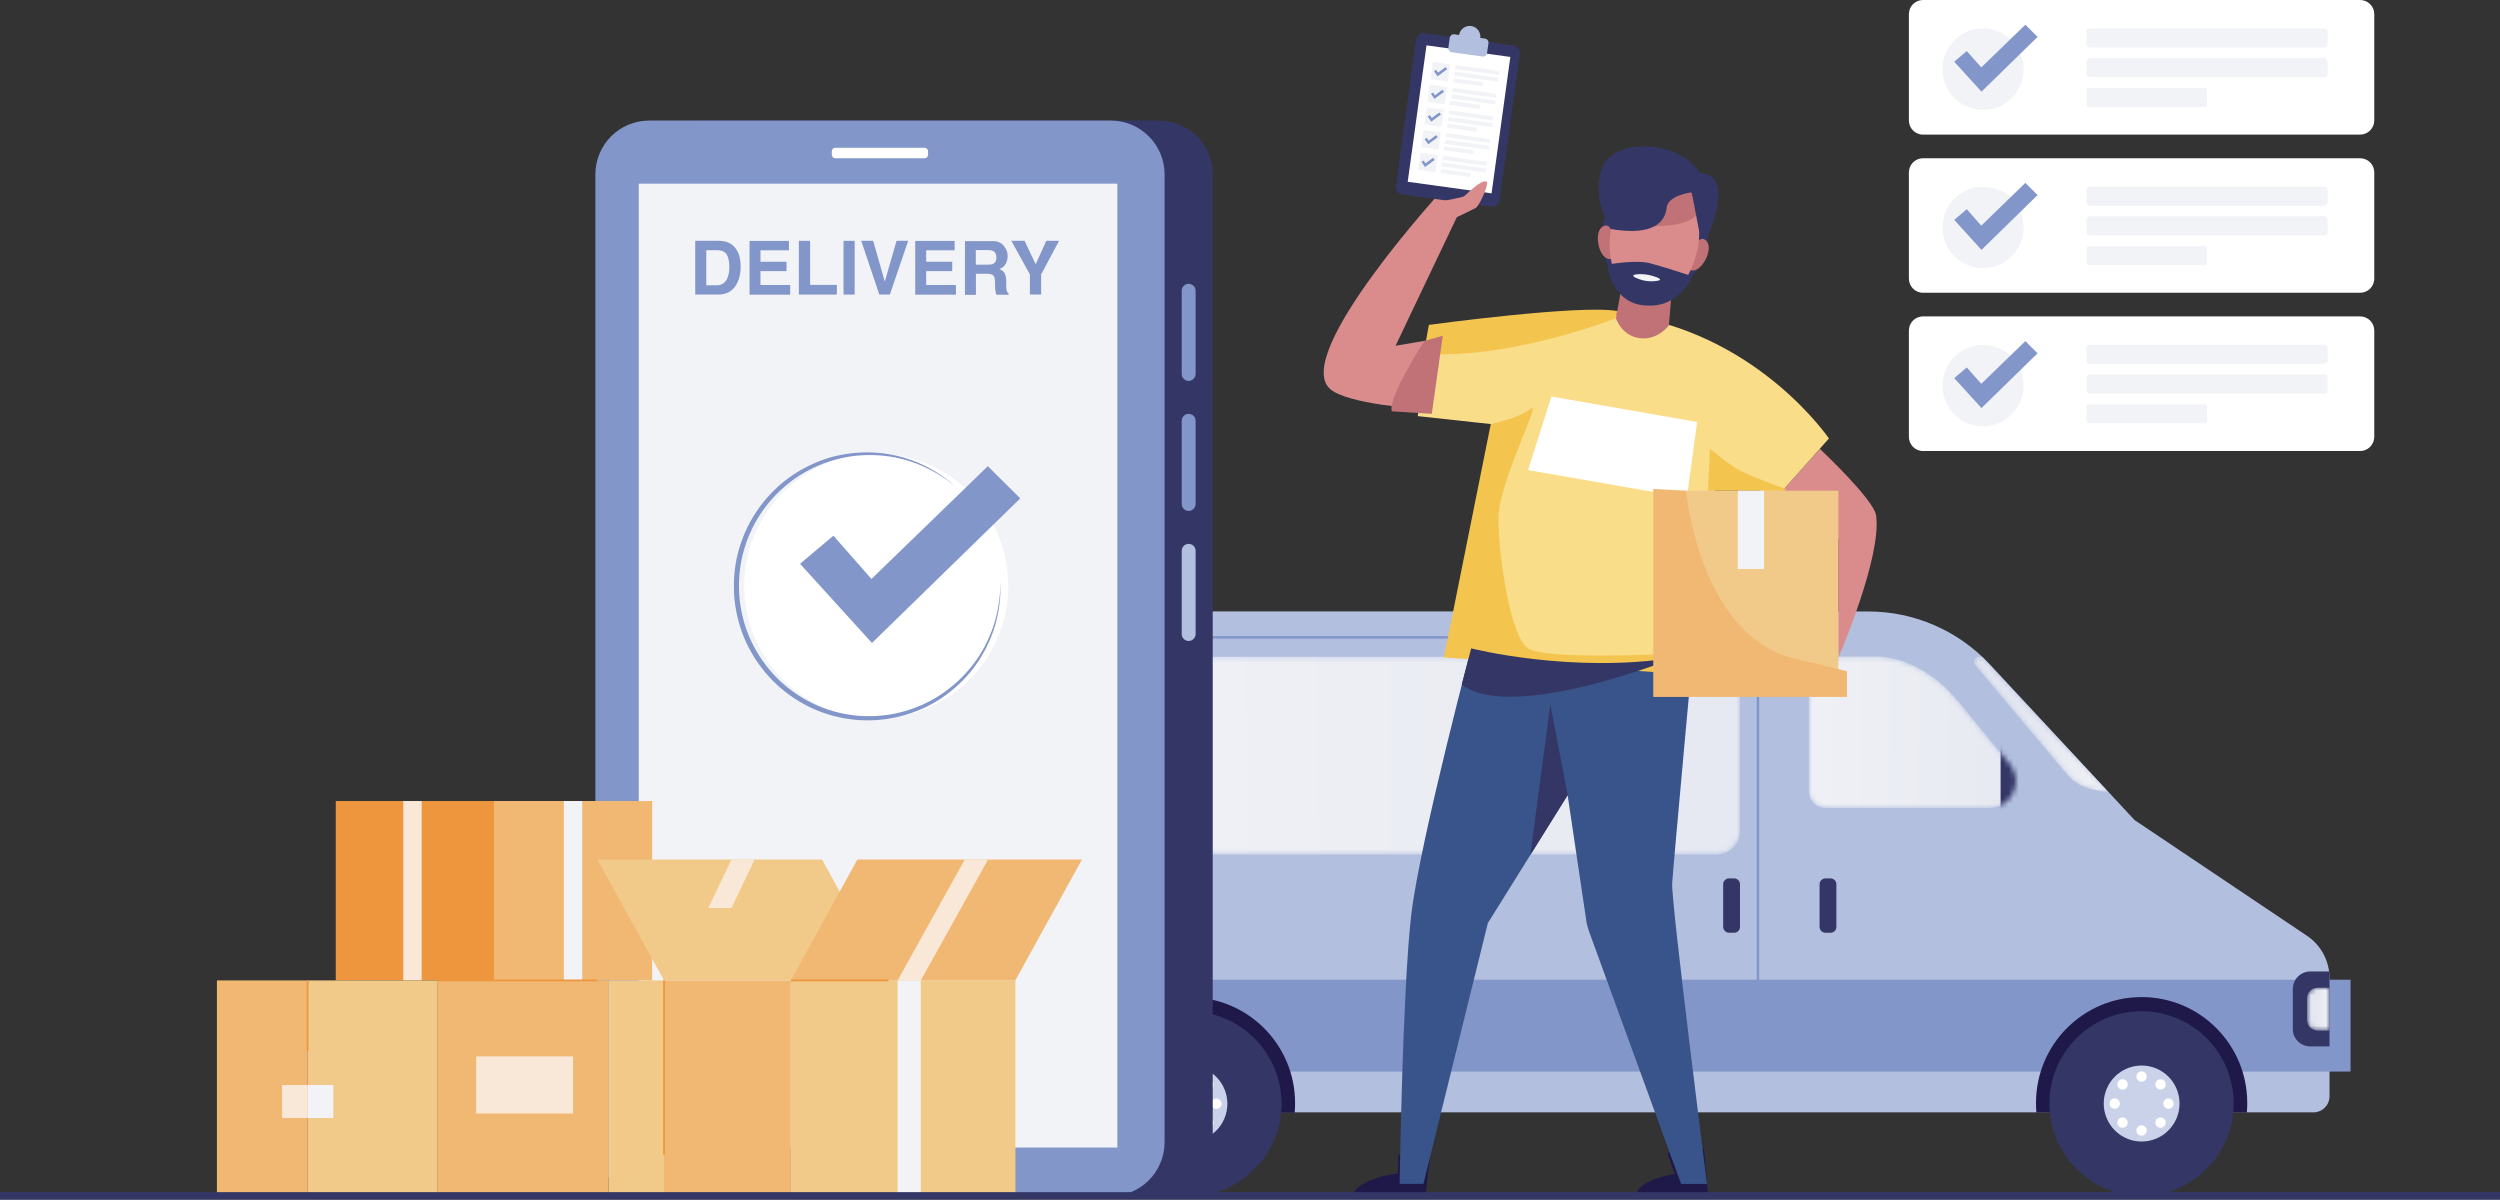 <svg width="496" height="238" viewBox="0 0 496 238" fill="none" xmlns="http://www.w3.org/2000/svg">
<rect x="0" y="0" width="496" height="238" fill="#333333" stroke="none"/>
<path d="M357.195 121.315H370.673C379.829 121.315 388.551 125.133 394.807 131.84L423.499 162.703L457.697 185.652C460.499 187.531 462.177 190.677 462.177 194.06V217.504C462.177 219.265 460.756 220.689 458.999 220.689H385.038H357.214H197.038C195.617 220.689 194.473 219.542 194.473 218.117V151.584C194.473 148.537 194.769 145.491 195.38 142.503L197.906 129.921C198.913 124.915 203.313 121.295 208.424 121.295H357.195V121.315Z" fill="#B2BFDF"/>
<path d="M188.998 212.597L466.352 212.597V194.376L188.998 194.376V212.597Z" fill="#8296C9"/>
<path d="M197.927 129.921C200.67 129.921 202.722 132.473 202.13 135.164L199.96 145.194C199.723 146.302 199.604 147.43 199.604 148.557V204.308C199.604 208.898 195.895 212.617 191.316 212.617V129.98H197.927" fill="#CAD2EA"/>
<path d="M404.02 220.729C403.961 220.115 403.941 219.482 403.941 218.829C403.941 207.236 413.315 197.819 424.898 197.819C436.462 197.819 445.855 207.216 445.855 218.829C445.855 219.462 445.835 220.095 445.776 220.729H404.02Z" fill="#1F1949"/>
<path d="M424.879 237.268C434.971 237.268 443.152 229.066 443.152 218.948C443.152 208.83 434.971 200.628 424.879 200.628C414.787 200.628 406.605 208.83 406.605 218.948C406.605 229.066 414.787 237.268 424.879 237.268Z" fill="#343766"/>
<path d="M431.848 221.824C433.437 217.978 431.615 213.569 427.779 211.975C423.943 210.382 419.545 212.209 417.955 216.055C416.366 219.901 418.188 224.31 422.024 225.903C425.861 227.497 430.259 225.67 431.848 221.824Z" fill="#CAD2EA"/>
<path d="M424.882 214.615C425.448 214.615 425.908 214.155 425.908 213.586C425.908 213.018 425.448 212.558 424.882 212.558C424.315 212.558 423.855 213.018 423.855 213.586C423.855 214.155 424.315 214.615 424.882 214.615Z" fill="white"/>
<path d="M424.882 225.318C425.448 225.318 425.908 224.858 425.908 224.289C425.908 223.721 425.448 223.261 424.882 223.261C424.315 223.261 423.855 223.721 423.855 224.289C423.855 224.858 424.315 225.318 424.882 225.318Z" fill="white"/>
<path d="M420.382 215.881C420.777 216.277 421.428 216.277 421.842 215.881C422.257 215.486 422.237 214.833 421.842 214.417C421.448 214.022 420.796 214.022 420.382 214.417C419.987 214.833 419.987 215.486 420.382 215.881Z" fill="white"/>
<path d="M428.651 223.755C429.218 223.755 429.677 223.295 429.677 222.727C429.677 222.158 429.218 221.698 428.651 221.698C428.084 221.698 427.625 222.158 427.625 222.727C427.625 223.295 428.084 223.755 428.651 223.755Z" fill="white"/>
<path d="M419.554 219.976C420.126 219.976 420.58 219.521 420.58 218.948C420.58 218.374 420.126 217.919 419.554 217.919C418.981 217.919 418.527 218.374 418.527 218.948C418.527 219.502 418.981 219.976 419.554 219.976Z" fill="white"/>
<path d="M430.229 219.976C430.802 219.976 431.255 219.521 431.255 218.948C431.255 218.374 430.802 217.919 430.229 217.919C429.657 217.919 429.203 218.374 429.203 218.948C429.203 219.502 429.657 219.976 430.229 219.976Z" fill="white"/>
<path d="M421.842 223.459C422.237 223.063 422.237 222.41 421.842 221.995C421.448 221.579 420.796 221.599 420.382 221.995C419.987 222.39 419.987 223.043 420.382 223.459C420.777 223.854 421.428 223.854 421.842 223.459Z" fill="white"/>
<path d="M428.651 216.178C429.218 216.178 429.677 215.718 429.677 215.149C429.677 214.581 429.218 214.121 428.651 214.121C428.084 214.121 427.625 214.581 427.625 215.149C427.625 215.718 428.084 216.178 428.651 216.178Z" fill="white"/>
<path d="M215.11 220.768C215.051 220.155 215.031 219.522 215.031 218.869C215.031 207.276 224.405 197.858 235.988 197.858C247.572 197.858 256.945 207.256 256.945 218.869C256.945 219.502 256.925 220.135 256.866 220.768H215.11Z" fill="#1F1949"/>
<path d="M248.896 231.942C256.032 224.788 256.032 213.188 248.896 206.034C241.76 198.88 230.19 198.88 223.054 206.034C215.918 213.188 215.918 224.788 223.054 231.942C230.19 239.096 241.76 239.096 248.896 231.942Z" fill="#343766"/>
<path d="M242.938 221.869C244.527 218.023 242.705 213.613 238.869 212.02C235.033 210.427 230.634 212.254 229.045 216.1C227.456 219.946 229.278 224.355 233.114 225.948C236.951 227.542 241.349 225.715 242.938 221.869Z" fill="#CAD2EA"/>
<path d="M235.971 214.655C236.538 214.655 236.998 214.194 236.998 213.626C236.998 213.058 236.538 212.597 235.971 212.597C235.405 212.597 234.945 213.058 234.945 213.626C234.945 214.194 235.405 214.655 235.971 214.655Z" fill="white"/>
<path d="M235.971 225.358C236.538 225.358 236.998 224.897 236.998 224.329C236.998 223.761 236.538 223.301 235.971 223.301C235.405 223.301 234.945 223.761 234.945 224.329C234.945 224.897 235.405 225.358 235.971 225.358Z" fill="white"/>
<path d="M231.472 215.921C231.866 216.317 232.518 216.317 232.932 215.921C233.346 215.525 233.327 214.873 232.932 214.457C232.537 214.061 231.886 214.061 231.472 214.457C231.077 214.873 231.077 215.525 231.472 215.921Z" fill="white"/>
<path d="M239.761 223.795C240.327 223.795 240.787 223.334 240.787 222.766C240.787 222.198 240.327 221.738 239.761 221.738C239.194 221.738 238.734 222.198 238.734 222.766C238.734 223.334 239.194 223.795 239.761 223.795Z" fill="white"/>
<path d="M230.643 220.016C231.216 220.016 231.669 219.561 231.669 218.988C231.669 218.414 231.216 217.959 230.643 217.959C230.071 217.959 229.617 218.414 229.617 218.988C229.617 219.541 230.071 220.016 230.643 220.016Z" fill="white"/>
<path d="M241.319 220.016C241.891 220.016 242.345 219.561 242.345 218.988C242.345 218.414 241.891 217.959 241.319 217.959C240.747 217.959 240.293 218.414 240.293 218.988C240.293 219.541 240.747 220.016 241.319 220.016Z" fill="white"/>
<path d="M232.932 223.498C233.326 223.103 233.326 222.45 232.932 222.034C232.537 221.619 231.886 221.639 231.471 222.034C231.057 222.43 231.077 223.083 231.471 223.498C231.866 223.914 232.517 223.894 232.932 223.498Z" fill="white"/>
<path d="M239.761 216.218C240.327 216.218 240.787 215.757 240.787 215.189C240.787 214.621 240.327 214.16 239.761 214.16C239.194 214.16 238.734 214.621 238.734 215.189C238.734 215.757 239.194 216.218 239.761 216.218Z" fill="white"/>
<path d="M362.168 185.059H363.175C363.826 185.059 364.339 184.544 364.339 183.891V175.444C364.339 174.791 363.826 174.276 363.175 174.276H362.168C361.517 174.276 361.004 174.791 361.004 175.444V183.891C361.004 184.524 361.517 185.059 362.168 185.059Z" fill="#343766"/>
<path d="M343.043 185.059H344.05C344.701 185.059 345.214 184.544 345.214 183.891V175.444C345.214 174.791 344.701 174.276 344.05 174.276H343.043C342.392 174.276 341.879 174.791 341.879 175.444V183.891C341.879 184.524 342.412 185.059 343.043 185.059Z" fill="#343766"/>
<path d="M458.368 207.612H462.176V192.734H458.368C456.454 192.734 454.895 194.297 454.895 196.216V204.13C454.875 206.049 456.434 207.612 458.368 207.612Z" fill="#343766"/>
<path d="M208.189 212.597H207.695V132.868C207.695 129.189 210.675 126.201 214.345 126.201H342.376C346.046 126.201 349.026 129.189 349.026 132.868V212.558H348.533V132.868C348.533 129.466 345.77 126.696 342.376 126.696H214.326C210.932 126.696 208.169 129.466 208.169 132.868V212.597H208.189Z" fill="#8296C9"/>
<mask id="mask0_25727_22146" style="mask-type:alpha" maskUnits="userSpaceOnUse" x="211" y="130" width="135" height="40">
<path d="M216.021 169.528H340.539C343.124 169.528 345.215 167.431 345.215 164.839V134.985C345.215 132.393 343.124 130.296 340.539 130.296H216.021C213.435 130.296 211.344 132.393 211.344 134.985V164.839C211.344 167.431 213.435 169.528 216.021 169.528Z" fill="url(#paint0_linear_25727_22146)"/>
</mask>
<g mask="url(#mask0_25727_22146)">
<path d="M216.021 169.528H340.539C343.124 169.528 345.215 167.431 345.215 164.839V134.985C345.215 132.393 343.124 130.296 340.539 130.296H216.021C213.435 130.296 211.344 132.393 211.344 134.985V164.839C211.344 167.431 213.435 169.528 216.021 169.528Z" fill="url(#paint1_linear_25727_22146)"/>
</g>
<mask id="mask1_25727_22146" style="mask-type:alpha" maskUnits="userSpaceOnUse" x="391" y="130" width="28" height="28">
<path d="M418.487 157.301L415.33 156.688C413.258 156.273 411.363 155.165 410.002 153.542L391.827 131.899C391.295 131.266 391.748 130.296 392.577 130.296H393.268L418.487 157.301Z" fill="url(#paint2_linear_25727_22146)"/>
</mask>
<g mask="url(#mask1_25727_22146)">
<path d="M418.487 157.301L415.33 156.688C413.258 156.273 411.363 155.165 410.002 153.542L391.827 131.899C391.295 131.266 391.748 130.296 392.577 130.296H393.268L418.487 157.301Z" fill="url(#paint3_linear_25727_22146)"/>
</g>
<mask id="mask2_25727_22146" style="mask-type:alpha" maskUnits="userSpaceOnUse" x="358" y="130" width="42" height="31">
<path d="M398.752 151.623L388.373 138.962C386.103 136.212 383.341 133.897 380.144 132.295C377.973 131.226 375.427 130.356 372.685 130.257H361.811C360.193 130.257 358.871 131.582 358.871 133.205V156.965C358.871 158.805 360.351 160.309 362.206 160.309H394.648C399.127 160.289 401.594 155.086 398.752 151.623Z" fill="url(#paint4_linear_25727_22146)"/>
</mask>
<g mask="url(#mask2_25727_22146)">
<path d="M398.752 151.623L388.373 138.962C386.103 136.212 383.341 133.897 380.144 132.295C377.973 131.226 375.427 130.356 372.685 130.257H361.811C360.193 130.257 358.871 131.582 358.871 133.205V156.965C358.871 158.805 360.351 160.309 362.206 160.309H394.648C399.127 160.289 401.594 155.086 398.752 151.623Z" fill="url(#paint5_linear_25727_22146)"/>
<path d="M398.755 151.624L402.287 156.827C402.938 157.777 402.859 159.102 402.011 159.874C401.596 160.25 401.044 160.487 400.412 160.487H398.676L398.755 151.624Z" fill="#1F1949"/>
<path d="M397.155 161.753C398.951 161.753 400.411 160.289 400.411 158.489V150.199C400.411 148.399 398.951 146.935 397.155 146.935C397.036 146.935 396.918 147.034 396.918 147.172V161.516C396.918 161.654 397.036 161.753 397.155 161.753Z" fill="#343766"/>
</g>
<mask id="mask3_25727_22146" style="mask-type:alpha" maskUnits="userSpaceOnUse" x="457" y="195" width="6" height="10">
<path d="M459.826 204.467H462.175V195.959H459.826C458.662 195.959 457.715 196.909 457.715 198.076V202.35C457.715 203.517 458.662 204.467 459.826 204.467Z" fill="url(#paint6_linear_25727_22146)"/>
</mask>
<g mask="url(#mask3_25727_22146)">
<path d="M459.826 204.467H462.175V195.959H459.826C458.662 195.959 457.715 196.909 457.715 198.076V202.35C457.715 203.517 458.662 204.467 459.826 204.467Z" fill="url(#paint7_linear_25727_22146)"/>
</g>
<mask id="mask4_25727_22146" style="mask-type:alpha" maskUnits="userSpaceOnUse" x="194" y="196" width="4" height="5">
<path d="M194.473 200.173H197.926V196.276H194.473V200.173Z" fill="url(#paint8_linear_25727_22146)"/>
</mask>
<g mask="url(#mask4_25727_22146)">
<path d="M194.473 200.173H197.926V196.276H194.473V200.173Z" fill="url(#paint9_linear_25727_22146)"/>
</g>
<mask id="mask5_25727_22146" style="mask-type:alpha" maskUnits="userSpaceOnUse" x="194" y="202" width="4" height="4">
<path d="M194.473 205.989H197.926V202.112H194.473V205.989Z" fill="url(#paint10_linear_25727_22146)"/>
</mask>
<g mask="url(#mask5_25727_22146)">
<path d="M194.473 205.989H197.926V202.112H194.473V205.989Z" fill="url(#paint11_linear_25727_22146)"/>
</g>
<path d="M361.045 89.047C361.045 89.047 371.74 99.058 372.214 102.243C373.418 110.454 364.735 130.475 364.735 130.475V106.932L353.25 97.812L361.045 89.047Z" fill="#DA8C8D"/>
<path d="M283.669 229.79L277.453 228.999L277.335 232.777C277.335 232.777 269.225 233.747 268.277 237.308H282.801L283.669 229.79Z" fill="#1F1949"/>
<path d="M338.074 227.93L330.753 228.682L332.272 232.955C332.272 232.955 325.326 233.747 324.379 237.308H338.903L338.074 227.93Z" fill="#1F1949"/>
<path d="M468.253 26.708H381.525C379.966 26.708 378.723 25.442 378.723 23.899V2.809C378.723 1.246 379.986 0 381.525 0H468.253C469.812 0 471.055 1.266 471.055 2.809V23.879C471.055 25.442 469.792 26.708 468.253 26.708Z" fill="white"/>
<path d="M461.168 9.417H414.557C414.222 9.417 413.926 9.14 413.926 8.784V6.271C413.926 5.935 414.202 5.638 414.557 5.638H461.168C461.503 5.638 461.799 5.915 461.799 6.271V8.804C461.799 9.14 461.503 9.417 461.168 9.417Z" fill="#F2F3F7"/>
<path d="M461.168 15.312H414.557C414.222 15.312 413.926 15.035 413.926 14.679V12.167C413.926 11.83 414.202 11.534 414.557 11.534H461.168C461.503 11.534 461.799 11.811 461.799 12.167V14.699C461.799 15.035 461.503 15.312 461.168 15.312Z" fill="#F2F3F7"/>
<path d="M437.428 21.228H414.379C414.143 21.228 413.945 21.03 413.945 20.793V17.884C413.945 17.647 414.143 17.449 414.379 17.449H437.428C437.665 17.449 437.862 17.647 437.862 17.884V20.773C437.862 21.03 437.665 21.228 437.428 21.228Z" fill="#F2F3F7"/>
<path d="M393.442 21.802C397.888 21.802 401.493 18.188 401.493 13.73C401.493 9.272 397.888 5.658 393.442 5.658C388.995 5.658 385.391 9.272 385.391 13.73C385.391 18.188 388.995 21.802 393.442 21.802Z" fill="#F2F3F7"/>
<path d="M390.205 10.129L393.086 13.374L401.828 4.906L404.255 7.32L393.126 18.181L387.719 12.246L390.205 10.129Z" fill="#8296C9"/>
<path d="M468.253 58.085H381.525C379.966 58.085 378.723 56.819 378.723 55.276V34.206C378.723 32.643 379.986 31.397 381.525 31.397H468.253C469.812 31.397 471.055 32.663 471.055 34.206V55.276C471.055 56.839 469.792 58.085 468.253 58.085Z" fill="white"/>
<path d="M461.168 40.814H414.557C414.222 40.814 413.926 40.537 413.926 40.181V37.649C413.926 37.312 414.202 37.016 414.557 37.016H461.168C461.503 37.016 461.799 37.293 461.799 37.649V40.181C461.799 40.537 461.503 40.814 461.168 40.814Z" fill="#F2F3F7"/>
<path d="M461.168 46.71H414.557C414.222 46.71 413.926 46.433 413.926 46.077V43.544C413.926 43.208 414.202 42.911 414.557 42.911H461.168C461.503 42.911 461.799 43.188 461.799 43.544V46.077C461.799 46.433 461.503 46.71 461.168 46.71Z" fill="#F2F3F7"/>
<path d="M437.428 52.605H414.379C414.143 52.605 413.945 52.407 413.945 52.17V49.282C413.945 49.044 414.143 48.846 414.379 48.846H437.428C437.665 48.846 437.862 49.044 437.862 49.282V52.17C437.862 52.407 437.665 52.605 437.428 52.605Z" fill="#F2F3F7"/>
<path d="M393.442 53.179C397.888 53.179 401.493 49.565 401.493 45.107C401.493 40.649 397.888 37.035 393.442 37.035C388.995 37.035 385.391 40.649 385.391 45.107C385.391 49.565 388.995 53.179 393.442 53.179Z" fill="#F2F3F7"/>
<path d="M390.205 41.507L393.086 44.771L401.828 36.284L404.255 38.697L393.126 49.578L387.719 43.623L390.205 41.507Z" fill="#8296C9"/>
<path d="M468.253 89.483H381.525C379.966 89.483 378.723 88.216 378.723 86.673V65.584C378.723 64.021 379.986 62.774 381.525 62.774H468.253C469.812 62.774 471.055 64.041 471.055 65.584V86.654C471.055 88.216 469.792 89.483 468.253 89.483Z" fill="white"/>
<path d="M461.168 72.191H414.557C414.222 72.191 413.926 71.914 413.926 71.558V69.046C413.926 68.709 414.202 68.413 414.557 68.413H461.168C461.503 68.413 461.799 68.69 461.799 69.046V71.578C461.799 71.914 461.503 72.191 461.168 72.191Z" fill="#F2F3F7"/>
<path d="M461.168 78.087H414.557C414.222 78.087 413.926 77.81 413.926 77.454V74.921C413.926 74.585 414.202 74.288 414.557 74.288H461.168C461.503 74.288 461.799 74.565 461.799 74.921V77.454C461.799 77.81 461.503 78.087 461.168 78.087Z" fill="#F2F3F7"/>
<path d="M437.428 83.983H414.379C414.143 83.983 413.945 83.785 413.945 83.547V80.659C413.945 80.421 414.143 80.224 414.379 80.224H437.428C437.665 80.224 437.862 80.421 437.862 80.659V83.547C437.862 83.785 437.665 83.983 437.428 83.983Z" fill="#F2F3F7"/>
<path d="M393.442 84.576C397.888 84.576 401.493 80.962 401.493 76.504C401.493 72.046 397.888 68.432 393.442 68.432C388.995 68.432 385.391 72.046 385.391 76.504C385.391 80.962 388.995 84.576 393.442 84.576Z" fill="#F2F3F7"/>
<path d="M390.205 72.904L393.086 76.148L401.828 67.681L404.255 70.094L393.126 80.956L387.719 75.02L390.205 72.904Z" fill="#8296C9"/>
<path d="M128.919 62.299H125.249V63.783H128.604V64.99H125.249V66.77H129.077V68.017H123.828V61.073H128.9V62.299H128.919Z" fill="#8296C9"/>
<path d="M131.306 68.017H129.629L131.859 64.476L129.747 61.073H131.484L132.727 63.328L133.99 61.073H135.667L133.556 64.416L135.805 68.017H134.049L132.727 65.643L131.306 68.017Z" fill="#8296C9"/>
<path d="M141.274 65.01C140.859 65.346 140.287 65.524 139.537 65.524H138.097V68.017H136.656V61.073H139.636C140.327 61.073 140.859 61.251 141.274 61.607C141.688 61.963 141.886 62.517 141.886 63.269C141.886 64.08 141.688 64.673 141.274 65.01ZM140.169 62.497C139.991 62.339 139.735 62.26 139.399 62.26H138.097V64.297H139.399C139.735 64.297 139.991 64.218 140.169 64.04C140.346 63.882 140.445 63.605 140.445 63.249C140.445 62.913 140.346 62.656 140.169 62.497Z" fill="#8296C9"/>
<path d="M147.487 61.251C147.743 61.37 147.96 61.528 148.138 61.745C148.276 61.923 148.394 62.121 148.493 62.339C148.572 62.556 148.631 62.794 148.631 63.071C148.631 63.407 148.552 63.724 148.375 64.04C148.217 64.357 147.941 64.594 147.546 64.713C147.862 64.852 148.098 65.029 148.217 65.267C148.355 65.504 148.414 65.86 148.414 66.355V66.83C148.414 67.146 148.434 67.364 148.454 67.483C148.493 67.661 148.572 67.799 148.73 67.878V68.056H147.131C147.092 67.898 147.053 67.779 147.033 67.681C146.993 67.483 146.974 67.285 146.974 67.087V66.434C146.974 65.999 146.895 65.702 146.737 65.544C146.599 65.405 146.322 65.326 145.908 65.326H144.487V68.056H143.066V61.112H146.382C146.855 61.073 147.23 61.132 147.487 61.251ZM144.487 62.28V64.139H146.046C146.362 64.139 146.579 64.1 146.737 64.02C147.013 63.882 147.151 63.625 147.151 63.229C147.151 62.814 147.013 62.517 146.757 62.379C146.599 62.299 146.382 62.26 146.086 62.26H144.487V62.28Z" fill="#8296C9"/>
<path d="M155.107 62.299H151.436V63.783H154.791V64.99H151.436V66.77H155.265V68.017H150.016V61.073H155.107V62.299Z" fill="#8296C9"/>
<path d="M157.455 65.861C157.495 66.177 157.593 66.415 157.712 66.573C157.948 66.85 158.363 67.008 158.935 67.008C159.29 67.008 159.567 66.968 159.784 66.889C160.198 66.751 160.395 66.474 160.395 66.078C160.395 65.841 160.297 65.663 160.099 65.544C159.902 65.425 159.586 65.307 159.133 65.228L158.383 65.069C157.652 64.911 157.139 64.733 156.863 64.535C156.39 64.219 156.172 63.704 156.172 63.031C156.172 62.418 156.409 61.884 156.863 61.488C157.317 61.073 157.988 60.875 158.876 60.875C159.606 60.875 160.238 61.073 160.77 61.449C161.283 61.844 161.56 62.398 161.599 63.13H160.218C160.198 62.715 160.001 62.418 159.665 62.24C159.428 62.121 159.152 62.062 158.797 62.062C158.422 62.062 158.106 62.141 157.889 62.28C157.652 62.438 157.554 62.636 157.554 62.913C157.554 63.17 157.672 63.348 157.889 63.467C158.027 63.546 158.343 63.645 158.817 63.763L160.04 64.06C160.573 64.179 160.968 64.357 161.244 64.555C161.658 64.891 161.856 65.346 161.856 65.979C161.856 66.612 161.619 67.147 161.126 67.562C160.632 67.977 159.942 68.195 159.054 68.195C158.146 68.195 157.416 67.997 156.903 67.582C156.39 67.166 156.113 66.593 156.113 65.88H157.455V65.861Z" fill="#8296C9"/>
<path d="M163.865 65.861C163.905 66.177 164.003 66.415 164.122 66.573C164.359 66.85 164.773 67.008 165.345 67.008C165.701 67.008 165.977 66.968 166.194 66.889C166.608 66.751 166.806 66.474 166.806 66.078C166.806 65.841 166.707 65.663 166.51 65.544C166.312 65.425 165.997 65.307 165.543 65.228L164.793 65.069C164.063 64.911 163.55 64.733 163.273 64.535C162.8 64.219 162.583 63.704 162.583 63.031C162.583 62.418 162.819 61.884 163.273 61.488C163.727 61.073 164.398 60.875 165.286 60.875C166.016 60.875 166.648 61.073 167.181 61.449C167.694 61.844 167.97 62.398 168.009 63.13H166.628C166.608 62.715 166.411 62.418 166.075 62.24C165.839 62.121 165.562 62.062 165.207 62.062C164.832 62.062 164.517 62.141 164.299 62.28C164.063 62.438 163.964 62.636 163.964 62.913C163.964 63.17 164.082 63.348 164.299 63.467C164.438 63.546 164.753 63.645 165.227 63.763L166.45 64.06C166.983 64.179 167.378 64.357 167.654 64.555C168.069 64.891 168.266 65.346 168.266 65.979C168.266 66.612 168.029 67.147 167.536 67.562C167.042 67.977 166.352 68.195 165.464 68.195C164.556 68.195 163.826 67.997 163.313 67.582C162.8 67.166 162.523 66.593 162.523 65.88H163.865V65.861Z" fill="#8296C9"/>
<path d="M229.931 23.919H138.348C132.447 23.919 127.672 28.707 127.672 34.622V226.605C127.672 232.52 132.447 237.308 138.348 237.308H229.931C235.831 237.308 240.606 232.52 240.606 226.605V34.622C240.606 28.707 235.831 23.919 229.931 23.919Z" fill="#343766"/>
<path d="M220.38 237.308H128.797C122.897 237.308 118.121 232.52 118.121 226.605V34.622C118.121 28.707 122.897 23.919 128.797 23.919H220.38C226.28 23.919 231.056 28.707 231.056 34.622V226.605C231.056 232.5 226.26 237.308 220.38 237.308Z" fill="#8296C9"/>
<path d="M183.439 31.397H165.718C165.323 31.397 165.027 31.081 165.027 30.705V30.012C165.027 29.617 165.343 29.32 165.718 29.32H183.439C183.833 29.32 184.129 29.636 184.129 30.012V30.705C184.129 31.081 183.833 31.397 183.439 31.397Z" fill="white"/>
<path d="M221.684 36.442H126.727V227.673H221.684V36.442Z" fill="#F2F3F7"/>
<path d="M235.831 75.575C235.081 75.575 234.449 74.961 234.449 74.19V57.69C234.449 56.938 235.061 56.305 235.831 56.305C236.58 56.305 237.212 56.919 237.212 57.69V74.19C237.192 74.942 236.58 75.575 235.831 75.575Z" fill="#8296C9"/>
<path d="M235.831 101.373C235.081 101.373 234.449 100.76 234.449 99.988V83.488C234.449 82.737 235.061 82.103 235.831 82.103C236.58 82.103 237.212 82.717 237.212 83.488V99.988C237.192 100.76 236.58 101.373 235.831 101.373Z" fill="#8296C9"/>
<path d="M235.831 127.171C235.081 127.171 234.449 126.558 234.449 125.786V109.286C234.449 108.534 235.061 107.901 235.831 107.901C236.58 107.901 237.212 108.515 237.212 109.286V125.786C237.192 126.558 236.58 127.171 235.831 127.171Z" fill="#B2BFDF"/>
<path d="M173.846 142.523C188.309 142.523 200.033 130.769 200.033 116.27C200.033 101.771 188.309 90.017 173.846 90.017C159.384 90.017 147.66 101.771 147.66 116.27C147.66 130.769 159.384 142.523 173.846 142.523Z" fill="white"/>
<path d="M198.454 115.202C198.533 116.705 198.494 118.209 198.316 119.693C198.138 121.177 197.842 122.66 197.428 124.105C196.56 126.993 195.198 129.723 193.422 132.176C191.626 134.61 189.416 136.727 186.91 138.428C186.594 138.626 186.279 138.844 185.963 139.041L184.976 139.615L183.97 140.149C183.634 140.327 183.279 140.466 182.944 140.624C181.562 141.237 180.122 141.732 178.642 142.108C177.181 142.484 175.662 142.721 174.162 142.84C172.643 142.959 171.123 142.939 169.604 142.8C166.585 142.504 163.605 141.692 160.842 140.387C158.099 139.081 155.573 137.3 153.403 135.144C151.252 132.987 149.476 130.455 148.154 127.705C146.851 124.935 146.042 121.948 145.726 118.921C145.588 117.398 145.568 115.874 145.667 114.351C145.766 112.828 146.003 111.304 146.378 109.84C147.127 106.893 148.371 104.044 150.068 101.511C151.765 98.979 153.876 96.743 156.323 94.923C158.77 93.123 161.513 91.738 164.414 90.848C165.874 90.413 167.354 90.116 168.854 89.938C170.354 89.76 171.873 89.7 173.373 89.779C176.392 89.938 179.372 90.63 182.135 91.797C183.516 92.371 184.858 93.083 186.121 93.895C187.384 94.706 188.568 95.635 189.673 96.644C188.548 95.675 187.324 94.785 186.042 94.033C184.759 93.261 183.417 92.609 182.036 92.055C179.273 90.966 176.313 90.373 173.353 90.294C170.393 90.195 167.433 90.61 164.611 91.52C161.809 92.431 159.145 93.815 156.817 95.596C154.488 97.396 152.455 99.573 150.837 102.026C149.219 104.479 148.055 107.229 147.344 110.078C146.989 111.502 146.772 112.966 146.674 114.43C146.575 115.894 146.595 117.378 146.733 118.842C147.048 121.77 147.818 124.639 149.081 127.29C150.344 129.941 152.041 132.374 154.113 134.471C156.185 136.549 158.612 138.27 161.257 139.556C163.901 140.842 166.762 141.633 169.683 141.95C171.143 142.108 172.623 142.128 174.083 142.029C175.544 141.95 177.004 141.732 178.444 141.376C181.306 140.683 184.049 139.516 186.515 137.894C188.982 136.272 191.192 134.254 193.008 131.899C194.823 129.545 196.224 126.894 197.152 124.045C197.606 122.621 197.941 121.177 198.158 119.693C198.395 118.209 198.494 116.705 198.454 115.202Z" fill="#8296C9"/>
<path d="M165.341 106.279L172.899 114.866L195.987 92.49L202.42 98.88L172.998 127.567L158.73 111.858L165.341 106.279Z" fill="#8296C9"/>
<path d="M144.189 48.016C144.939 48.253 145.531 48.708 146.005 49.361C146.38 49.895 146.636 50.469 146.754 51.082C146.893 51.696 146.952 52.289 146.952 52.843C146.952 54.267 146.676 55.455 146.103 56.444C145.334 57.769 144.15 58.442 142.531 58.442H137.934V47.778H142.531C143.202 47.778 143.755 47.858 144.189 48.016ZM140.124 49.638V56.602H142.176C143.222 56.602 143.952 56.088 144.367 55.039C144.584 54.465 144.702 53.793 144.702 53.001C144.702 51.913 144.525 51.082 144.189 50.508C143.854 49.935 143.183 49.638 142.157 49.638H140.124Z" fill="#8296C9"/>
<path d="M156.502 49.658H150.878V51.933H156.048V53.793H150.878V56.543H156.778V58.462H148.707V47.798H156.521V49.658H156.502Z" fill="#8296C9"/>
<path d="M158.496 47.778H160.726V56.523H166.034V58.442H158.496V47.778Z" fill="#8296C9"/>
<path d="M169.566 58.442H167.355V47.778H169.566V58.442Z" fill="#8296C9"/>
<path d="M177.873 47.778H180.181L176.55 58.442H174.459L170.867 47.778H173.235L175.544 55.87L177.873 47.778Z" fill="#8296C9"/>
<path d="M189.377 49.658H183.753V51.933H188.923V53.793H183.753V56.543H189.653V58.462H181.582V47.798H189.396V49.658H189.377Z" fill="#8296C9"/>
<path d="M198.198 48.055C198.593 48.233 198.928 48.471 199.185 48.807C199.402 49.084 199.579 49.381 199.718 49.697C199.856 50.034 199.915 50.39 199.915 50.825C199.915 51.339 199.796 51.834 199.54 52.329C199.283 52.823 198.869 53.16 198.277 53.377C198.77 53.575 199.126 53.852 199.323 54.228C199.52 54.584 199.639 55.158 199.639 55.89V56.602C199.639 57.096 199.658 57.413 199.698 57.591C199.757 57.868 199.895 58.066 200.112 58.204V58.481H197.665C197.606 58.244 197.547 58.046 197.527 57.908C197.468 57.611 197.428 57.294 197.428 56.998L197.409 56.008C197.409 55.336 197.29 54.881 197.054 54.643C196.836 54.426 196.402 54.307 195.791 54.307H193.62V58.501H191.449V47.838H196.521C197.231 47.798 197.803 47.877 198.198 48.055ZM193.6 49.638V52.507H195.988C196.462 52.507 196.817 52.447 197.054 52.329C197.468 52.131 197.685 51.735 197.685 51.122C197.685 50.469 197.488 50.034 197.073 49.816C196.836 49.697 196.501 49.618 196.047 49.618H193.6V49.638Z" fill="#8296C9"/>
<path d="M207.591 47.778H210.117L206.565 54.446V58.442H204.335V54.446L200.645 47.778H203.269L205.479 52.428L207.591 47.778Z" fill="#8296C9"/>
<path d="M98.013 158.924H66.617V194.495H98.013V158.924Z" fill="#ED963E"/>
<path d="M129.388 158.924H97.992V194.495H129.388V158.924Z" fill="#F1B873"/>
<path d="M83.666 158.924H80.016V194.495H83.666V158.924Z" fill="#F9E8D7"/>
<path d="M115.518 158.924H111.867V194.495H115.518V158.924Z" fill="#F2F3F7"/>
<path d="M201.457 194.515H156.898V236.714H201.457V194.515Z" fill="#F1CA89"/>
<path d="M156.899 194.515H131.719V236.714H156.899V194.515Z" fill="#F1B873"/>
<path d="M131.737 194.515H176.295L163.093 170.537H118.535L131.737 194.515Z" fill="#F1CA89"/>
<path d="M201.437 194.515H156.898L170.1 170.537H214.658L201.437 194.515Z" fill="#F1B873"/>
<path d="M182.688 194.515H178.09V236.714H182.688V194.515Z" fill="#F2F3F7"/>
<path d="M178.09 194.515L191.41 170.537H196.028L182.688 194.515H178.09Z" fill="#F9E8D7"/>
<path d="M145.117 180.152H140.52L145.117 170.537H149.715L145.117 180.152Z" fill="#F9E8D7"/>
<path d="M120.747 194.515H86.727V236.714H120.747V194.515Z" fill="#F1B873"/>
<path d="M131.738 194.515H120.746V236.714H131.738V194.515Z" fill="#F1CA89"/>
<path d="M86.704 194.515H61.031V236.714H86.704V194.515Z" fill="#F1CA89"/>
<path d="M61.052 194.515H43.035V236.714H61.052V194.515Z" fill="#F1B873"/>
<path d="M113.701 209.59H94.481V220.926H113.701V209.59Z" fill="#F9E8D7"/>
<path d="M118.537 194.337H86.727V194.693H118.537V194.337Z" fill="#ED963E"/>
<path d="M61.211 194.515H60.855V208.423H61.211V194.515Z" fill="#ED963E"/>
<path d="M131.914 194.515H131.559V229.018H131.914V194.515Z" fill="#ED963E"/>
<path d="M176.296 194.337H156.898V194.693H176.296V194.337Z" fill="#ED963E"/>
<path d="M61.052 215.268H55.961V221.817H61.052V215.268Z" fill="#F9E8D7"/>
<path d="M66.123 215.268H61.031V221.817H66.123V215.268Z" fill="#F2F3F7"/>
<path d="M496 236.516H0V238H496V236.516Z" fill="#343766"/>
<path d="M292.744 125.371C292.744 125.371 281.733 166.66 279.996 181.478C278.26 196.296 277.688 234.874 277.688 234.874H282.404L295.191 183.14L311.017 157.757L314.727 182.684C314.826 183.397 315.023 184.109 315.26 184.782L333.533 234.894H338.664C338.664 234.894 331.54 178.846 331.757 175.285C331.974 171.724 336.237 125.39 336.237 125.39H292.744V125.371Z" fill="#39548B"/>
<path d="M323.965 62.735C323.965 62.735 312.934 60.697 283.728 65.92L281.281 82.558L300.541 84.655C300.541 84.655 292.865 107.387 291.03 128.417C291.03 128.417 314.887 134.847 337.798 129.644L340.659 91.857L352.105 99.097L362.859 86.99C362.859 87.01 349.46 67.166 323.965 62.735Z" fill="#F9DD89"/>
<path d="M320.61 63.13C320.61 63.13 299.752 71.361 282.445 70.193L283.491 64.456C283.491 64.456 313.427 60.38 320.866 61.706C328.286 63.032 320.866 61.706 320.866 61.706L320.61 63.13Z" fill="#F4C54E"/>
<path d="M295.767 84.141C295.767 84.141 301.371 82.954 303.7 81.094C306.029 79.235 297.287 95.596 297.287 102.876C297.287 110.157 299.595 126.261 303.167 128.635C306.739 131.009 330.695 129.723 330.695 129.723L329.353 133.423L286.473 130.435L295.767 84.141Z" fill="#F4C54E"/>
<path d="M354.315 97.02C354.315 97.02 346.263 94.231 343.955 92.628C341.646 91.026 339.258 89.028 339.258 89.028L338.863 97.357H354.137L354.315 97.02Z" fill="#F4C54E"/>
<path d="M311.037 157.737L307.584 139.714L303.617 169.627L311.037 157.737Z" fill="#343766"/>
<path d="M318.893 41.665C318.893 41.665 317.749 44.613 317.571 47.185C317.472 48.609 318.242 50.825 318.952 52.527C319.564 54.01 320.906 55.039 322.485 55.257L324.872 55.593L326.609 42.971L318.893 41.665Z" fill="#343766"/>
<path d="M338.765 44.395C338.765 44.395 339.081 47.541 338.568 50.054C338.272 51.438 336.93 53.377 335.805 54.822C334.819 56.068 333.24 56.721 331.661 56.503L329.273 56.167L331.01 43.545L338.765 44.395Z" fill="#343766"/>
<path d="M335.805 49.143C335.805 49.143 337.404 46.196 338.686 47.956C339.969 49.717 337.325 54.564 335.213 53.535C333.082 52.507 335.805 49.143 335.805 49.143Z" fill="#C17276"/>
<path d="M320.256 46.987C320.256 46.987 319.526 43.703 317.809 45.068C316.092 46.413 317.335 51.794 319.644 51.379C321.973 50.964 320.256 46.987 320.256 46.987Z" fill="#C17276"/>
<path d="M331.897 54.94L322.366 53.614L320.59 63.111C320.59 63.111 321.636 66.573 325.267 67.087C328.878 67.602 331.108 64.555 331.108 64.555L331.897 54.94Z" fill="#C17276"/>
<path d="M336.339 37.886L320.888 41.131C320.809 41.289 320.73 41.467 320.671 41.645C318.322 47.343 318.974 55.356 323.966 59.57C324.795 60.262 325.604 60.598 326.393 60.638C327.163 60.816 328.031 60.717 329.018 60.262C334.977 57.552 337.76 50.014 337.03 43.901C337.03 43.703 336.378 38.065 336.339 37.886Z" fill="#DA8C8D"/>
<path d="M337.305 41.606C337.305 41.606 336.832 44.217 330.833 44.751C324.834 45.286 321.242 43.881 321.242 43.881L333.911 36.897L338.509 37.669L337.305 41.606Z" fill="#C17276"/>
<path d="M318.934 52.507C318.934 52.507 324.38 51.438 327.458 52.249C330.537 53.08 335.786 54.821 335.786 54.821C335.786 54.821 333.3 61.172 326.393 60.618C319.486 60.064 318.934 52.507 318.934 52.507Z" fill="#343766"/>
<path d="M337.208 34.365C337.208 34.365 344.351 33.534 338.865 46.75L337.247 46.532L335.629 38.163L337.208 34.365Z" fill="#343766"/>
<path d="M324.559 54.445C324.559 54.445 326.473 54.129 328.703 55.019C329.965 55.533 329.137 55.712 328.189 55.791C327.183 55.87 326.177 55.731 325.229 55.395C324.302 55.059 323.453 54.643 324.559 54.445Z" fill="#F2F3F7"/>
<path d="M335.607 38.163C335.607 38.163 330.91 38.717 330.654 41.23C330.397 43.742 328.444 46.927 319.603 45.444C319.603 45.444 315.578 39.429 317.886 33.276C320.195 27.124 333.693 27.875 337.205 34.384L335.765 38.954" fill="#343766"/>
<path d="M283.49 67.483L276.88 68.591L290.239 40.557L286.766 37.035C286.766 37.035 256.081 70.312 263.895 77.177C267.349 80.204 281.497 81.094 281.497 81.094L283.49 67.483Z" fill="#DA8C8D"/>
<path d="M282.583 67.641C282.583 67.641 275.262 78.977 276.13 81.609L284.063 82.103L286.253 66.612L282.583 67.641Z" fill="#C17276"/>
<path d="M358.063 135.381C358.063 135.381 354.491 138.369 351.945 138.29C349.4 138.191 345.473 135.381 345.473 135.381H358.063Z" fill="#DA8C8D"/>
<path d="M291.879 128.635C291.879 128.635 311.75 133.719 332.372 130.455C332.372 130.455 300.265 143.453 290.004 135.856L291.879 128.635Z" fill="#343766"/>
<path d="M334.678 98.761L303.164 93.261L307.801 78.661L336.711 83.725L334.678 98.761Z" fill="white"/>
<path d="M364.734 97.356H329.352V135.381H364.734V97.356Z" fill="#F1CA89"/>
<path d="M334.52 97.356C334.52 97.356 337.026 125.37 355.299 130.455L366.429 133.165V138.269H328.008V97.02L334.52 97.356Z" fill="#F1B873"/>
<path d="M349.991 97.356H344.781V112.887H349.991V97.356Z" fill="#F2F3F7"/>
<path d="M295.842 41.012L278.22 38.579C277.411 38.46 276.839 37.708 276.957 36.897L280.963 7.854C281.081 7.043 281.831 6.469 282.64 6.588L300.262 9.021C301.071 9.14 301.643 9.892 301.525 10.703L297.519 39.746C297.401 40.557 296.651 41.131 295.842 41.012Z" fill="#343766"/>
<path d="M299.651 11.299L283.016 8.997L279.29 36.062L295.926 38.363L299.651 11.299Z" fill="white"/>
<path d="M294.636 7.656L293.689 7.518C293.827 6.371 293.018 5.322 291.874 5.164C290.729 5.005 289.664 5.797 289.486 6.944L288.539 6.806C288.085 6.746 287.69 7.063 287.631 7.498L287.355 9.457C287.296 9.912 287.611 10.307 288.045 10.367L294.123 11.218C294.577 11.277 294.972 10.96 295.031 10.525L295.307 8.567C295.386 8.131 295.071 7.716 294.636 7.656Z" fill="#B2BFDF"/>
<path d="M297.527 14.111L288.77 12.9L288.662 13.684L297.419 14.895L297.527 14.111Z" fill="#F2F3F7"/>
<path d="M297.347 15.437L288.59 14.226L288.482 15.009L297.239 16.221L297.347 15.437Z" fill="#F2F3F7"/>
<path d="M294.282 16.346L288.418 15.535L288.31 16.319L294.174 17.13L294.282 16.346Z" fill="#F2F3F7"/>
<path d="M287.706 12.766L284.305 12.295L283.835 15.705L287.237 16.176L287.706 12.766Z" fill="#F2F3F7"/>
<path d="M284.93 13.849L285.305 14.403L286.805 13.315L287.12 13.73L285.206 15.135L284.516 14.126L284.93 13.849Z" fill="#8296C9"/>
<path d="M296.914 18.623L288.156 17.411L288.048 18.195L296.806 19.407L296.914 18.623Z" fill="#F2F3F7"/>
<path d="M296.738 19.929L287.98 18.717L287.873 19.501L296.63 20.713L296.738 19.929Z" fill="#F2F3F7"/>
<path d="M293.653 20.836L287.789 20.024L287.681 20.808L293.546 21.62L293.653 20.836Z" fill="#F2F3F7"/>
<path d="M287.077 17.255L283.676 16.785L283.206 20.195L286.608 20.665L287.077 17.255Z" fill="#F2F3F7"/>
<path d="M284.317 18.359L284.672 18.913L286.172 17.805L286.487 18.221L284.593 19.625L283.902 18.616L284.317 18.359Z" fill="#8296C9"/>
<path d="M296.285 23.113L287.527 21.901L287.419 22.685L296.177 23.896L296.285 23.113Z" fill="#F2F3F7"/>
<path d="M296.105 24.439L287.348 23.227L287.24 24.011L295.997 25.223L296.105 24.439Z" fill="#F2F3F7"/>
<path d="M293.04 25.348L287.176 24.537L287.068 25.321L292.932 26.132L293.04 25.348Z" fill="#F2F3F7"/>
<path d="M286.464 21.767L283.062 21.296L282.593 24.706L285.994 25.177L286.464 21.767Z" fill="#F2F3F7"/>
<path d="M283.688 22.851L284.063 23.404L285.563 22.316L285.878 22.732L283.964 24.137L283.273 23.128L283.688 22.851Z" fill="#8296C9"/>
<path d="M295.672 27.624L286.914 26.413L286.806 27.197L295.564 28.408L295.672 27.624Z" fill="#F2F3F7"/>
<path d="M295.496 28.93L286.738 27.719L286.63 28.503L295.388 29.714L295.496 28.93Z" fill="#F2F3F7"/>
<path d="M292.411 29.838L286.547 29.026L286.439 29.81L292.303 30.622L292.411 29.838Z" fill="#F2F3F7"/>
<path d="M285.854 26.257L282.453 25.787L281.984 29.197L285.385 29.667L285.854 26.257Z" fill="#F2F3F7"/>
<path d="M283.075 27.361L283.449 27.915L284.93 26.807L285.245 27.223L283.351 28.627L282.66 27.618L283.075 27.361Z" fill="#8296C9"/>
<path d="M295.039 32.133L286.281 30.921L286.173 31.705L294.931 32.917L295.039 32.133Z" fill="#F2F3F7"/>
<path d="M294.863 33.439L286.105 32.227L285.998 33.011L294.755 34.223L294.863 33.439Z" fill="#F2F3F7"/>
<path d="M291.798 34.348L285.934 33.537L285.826 34.321L291.69 35.132L291.798 34.348Z" fill="#F2F3F7"/>
<path d="M285.222 30.767L281.82 30.296L281.351 33.706L284.752 34.176L285.222 30.767Z" fill="#F2F3F7"/>
<path d="M282.465 31.852L282.821 32.407L284.32 31.318L284.636 31.734L282.722 33.139L282.031 32.13L282.465 31.852Z" fill="#8296C9"/>
<path d="M288.817 43.188C288.817 43.188 292.409 41.487 292.764 41.269C293.573 40.794 295.546 36.264 294.915 36.026C293.79 35.591 291.126 38.44 290.494 38.935C290.179 39.192 285.462 40.023 285.462 40.023L283.41 43.999L288.817 43.188Z" fill="#DA8C8D"/>
<defs>
<linearGradient id="paint0_linear_25727_22146" x1="200.073" y1="150.466" x2="498.391" y2="148.341" gradientUnits="userSpaceOnUse">
<stop/>
<stop offset="0.005" stop-color="#020202"/>
<stop offset="0.125" stop-color="#3D3D3D"/>
<stop offset="0.249" stop-color="#717171"/>
<stop offset="0.372" stop-color="#9C9C9C"/>
<stop offset="0.496" stop-color="#C0C0C0"/>
<stop offset="0.621" stop-color="#DCDCDC"/>
<stop offset="0.745" stop-color="#EFEFEF"/>
<stop offset="0.871" stop-color="#FBFBFB"/>
<stop offset="1" stop-color="white"/>
</linearGradient>
<linearGradient id="paint1_linear_25727_22146" x1="200.073" y1="150.466" x2="498.391" y2="148.341" gradientUnits="userSpaceOnUse">
<stop stop-color="#F2F3F7"/>
<stop offset="0.04" stop-color="#F1F2F6"/>
<stop offset="0.514" stop-color="#E5E8F1"/>
<stop offset="1" stop-color="#E1E5EF"/>
</linearGradient>
<linearGradient id="paint2_linear_25727_22146" x1="418.492" y1="143.796" x2="391.597" y2="143.796" gradientUnits="userSpaceOnUse">
<stop/>
<stop offset="0.005" stop-color="#020202"/>
<stop offset="0.125" stop-color="#3D3D3D"/>
<stop offset="0.249" stop-color="#717171"/>
<stop offset="0.372" stop-color="#9C9C9C"/>
<stop offset="0.496" stop-color="#C0C0C0"/>
<stop offset="0.621" stop-color="#DCDCDC"/>
<stop offset="0.745" stop-color="#EFEFEF"/>
<stop offset="0.871" stop-color="#FBFBFB"/>
<stop offset="1" stop-color="white"/>
</linearGradient>
<linearGradient id="paint3_linear_25727_22146" x1="418.492" y1="143.796" x2="391.597" y2="143.796" gradientUnits="userSpaceOnUse">
<stop stop-color="#F2F3F7"/>
<stop offset="0.04" stop-color="#F1F2F6"/>
<stop offset="0.514" stop-color="#E5E8F1"/>
<stop offset="1" stop-color="#E1E5EF"/>
</linearGradient>
<linearGradient id="paint4_linear_25727_22146" x1="344.341" y1="145.053" x2="465.075" y2="146.222" gradientUnits="userSpaceOnUse">
<stop/>
<stop offset="0.005" stop-color="#020202"/>
<stop offset="0.125" stop-color="#3D3D3D"/>
<stop offset="0.249" stop-color="#717171"/>
<stop offset="0.372" stop-color="#9C9C9C"/>
<stop offset="0.496" stop-color="#C0C0C0"/>
<stop offset="0.621" stop-color="#DCDCDC"/>
<stop offset="0.745" stop-color="#EFEFEF"/>
<stop offset="0.871" stop-color="#FBFBFB"/>
<stop offset="1" stop-color="white"/>
</linearGradient>
<linearGradient id="paint5_linear_25727_22146" x1="344.341" y1="145.053" x2="465.075" y2="146.222" gradientUnits="userSpaceOnUse">
<stop stop-color="#F2F3F7"/>
<stop offset="0.04" stop-color="#F1F2F6"/>
<stop offset="0.514" stop-color="#E5E8F1"/>
<stop offset="1" stop-color="#E1E5EF"/>
</linearGradient>
<linearGradient id="paint6_linear_25727_22146" x1="462.175" y1="200.212" x2="457.716" y2="200.212" gradientUnits="userSpaceOnUse">
<stop/>
<stop offset="0.121" stop-color="#131313"/>
<stop offset="0.337" stop-color="#2E2E2E"/>
<stop offset="0.555" stop-color="#424242"/>
<stop offset="0.775" stop-color="#4E4E4E"/>
<stop offset="1" stop-color="#525252"/>
</linearGradient>
<linearGradient id="paint7_linear_25727_22146" x1="462.175" y1="200.212" x2="457.716" y2="200.212" gradientUnits="userSpaceOnUse">
<stop stop-color="#F2F3F7"/>
<stop offset="0.04" stop-color="#F1F2F6"/>
<stop offset="0.514" stop-color="#E5E8F1"/>
<stop offset="1" stop-color="#E1E5EF"/>
</linearGradient>
<linearGradient id="paint8_linear_25727_22146" x1="197.918" y1="198.222" x2="194.48" y2="198.222" gradientUnits="userSpaceOnUse">
<stop/>
<stop offset="0.121" stop-color="#131313"/>
<stop offset="0.337" stop-color="#2E2E2E"/>
<stop offset="0.555" stop-color="#424242"/>
<stop offset="0.775" stop-color="#4E4E4E"/>
<stop offset="1" stop-color="#525252"/>
</linearGradient>
<linearGradient id="paint9_linear_25727_22146" x1="197.918" y1="198.222" x2="194.48" y2="198.222" gradientUnits="userSpaceOnUse">
<stop stop-color="#F2F3F7"/>
<stop offset="0.04" stop-color="#F1F2F6"/>
<stop offset="0.514" stop-color="#E5E8F1"/>
<stop offset="1" stop-color="#E1E5EF"/>
</linearGradient>
<linearGradient id="paint10_linear_25727_22146" x1="197.918" y1="204.054" x2="194.48" y2="204.054" gradientUnits="userSpaceOnUse">
<stop/>
<stop offset="0.121" stop-color="#131313"/>
<stop offset="0.337" stop-color="#2E2E2E"/>
<stop offset="0.555" stop-color="#424242"/>
<stop offset="0.775" stop-color="#4E4E4E"/>
<stop offset="1" stop-color="#525252"/>
</linearGradient>
<linearGradient id="paint11_linear_25727_22146" x1="197.918" y1="204.054" x2="194.48" y2="204.054" gradientUnits="userSpaceOnUse">
<stop stop-color="#F2F3F7"/>
<stop offset="0.04" stop-color="#F1F2F6"/>
<stop offset="0.514" stop-color="#E5E8F1"/>
<stop offset="1" stop-color="#E1E5EF"/>
</linearGradient>
</defs>
</svg>
